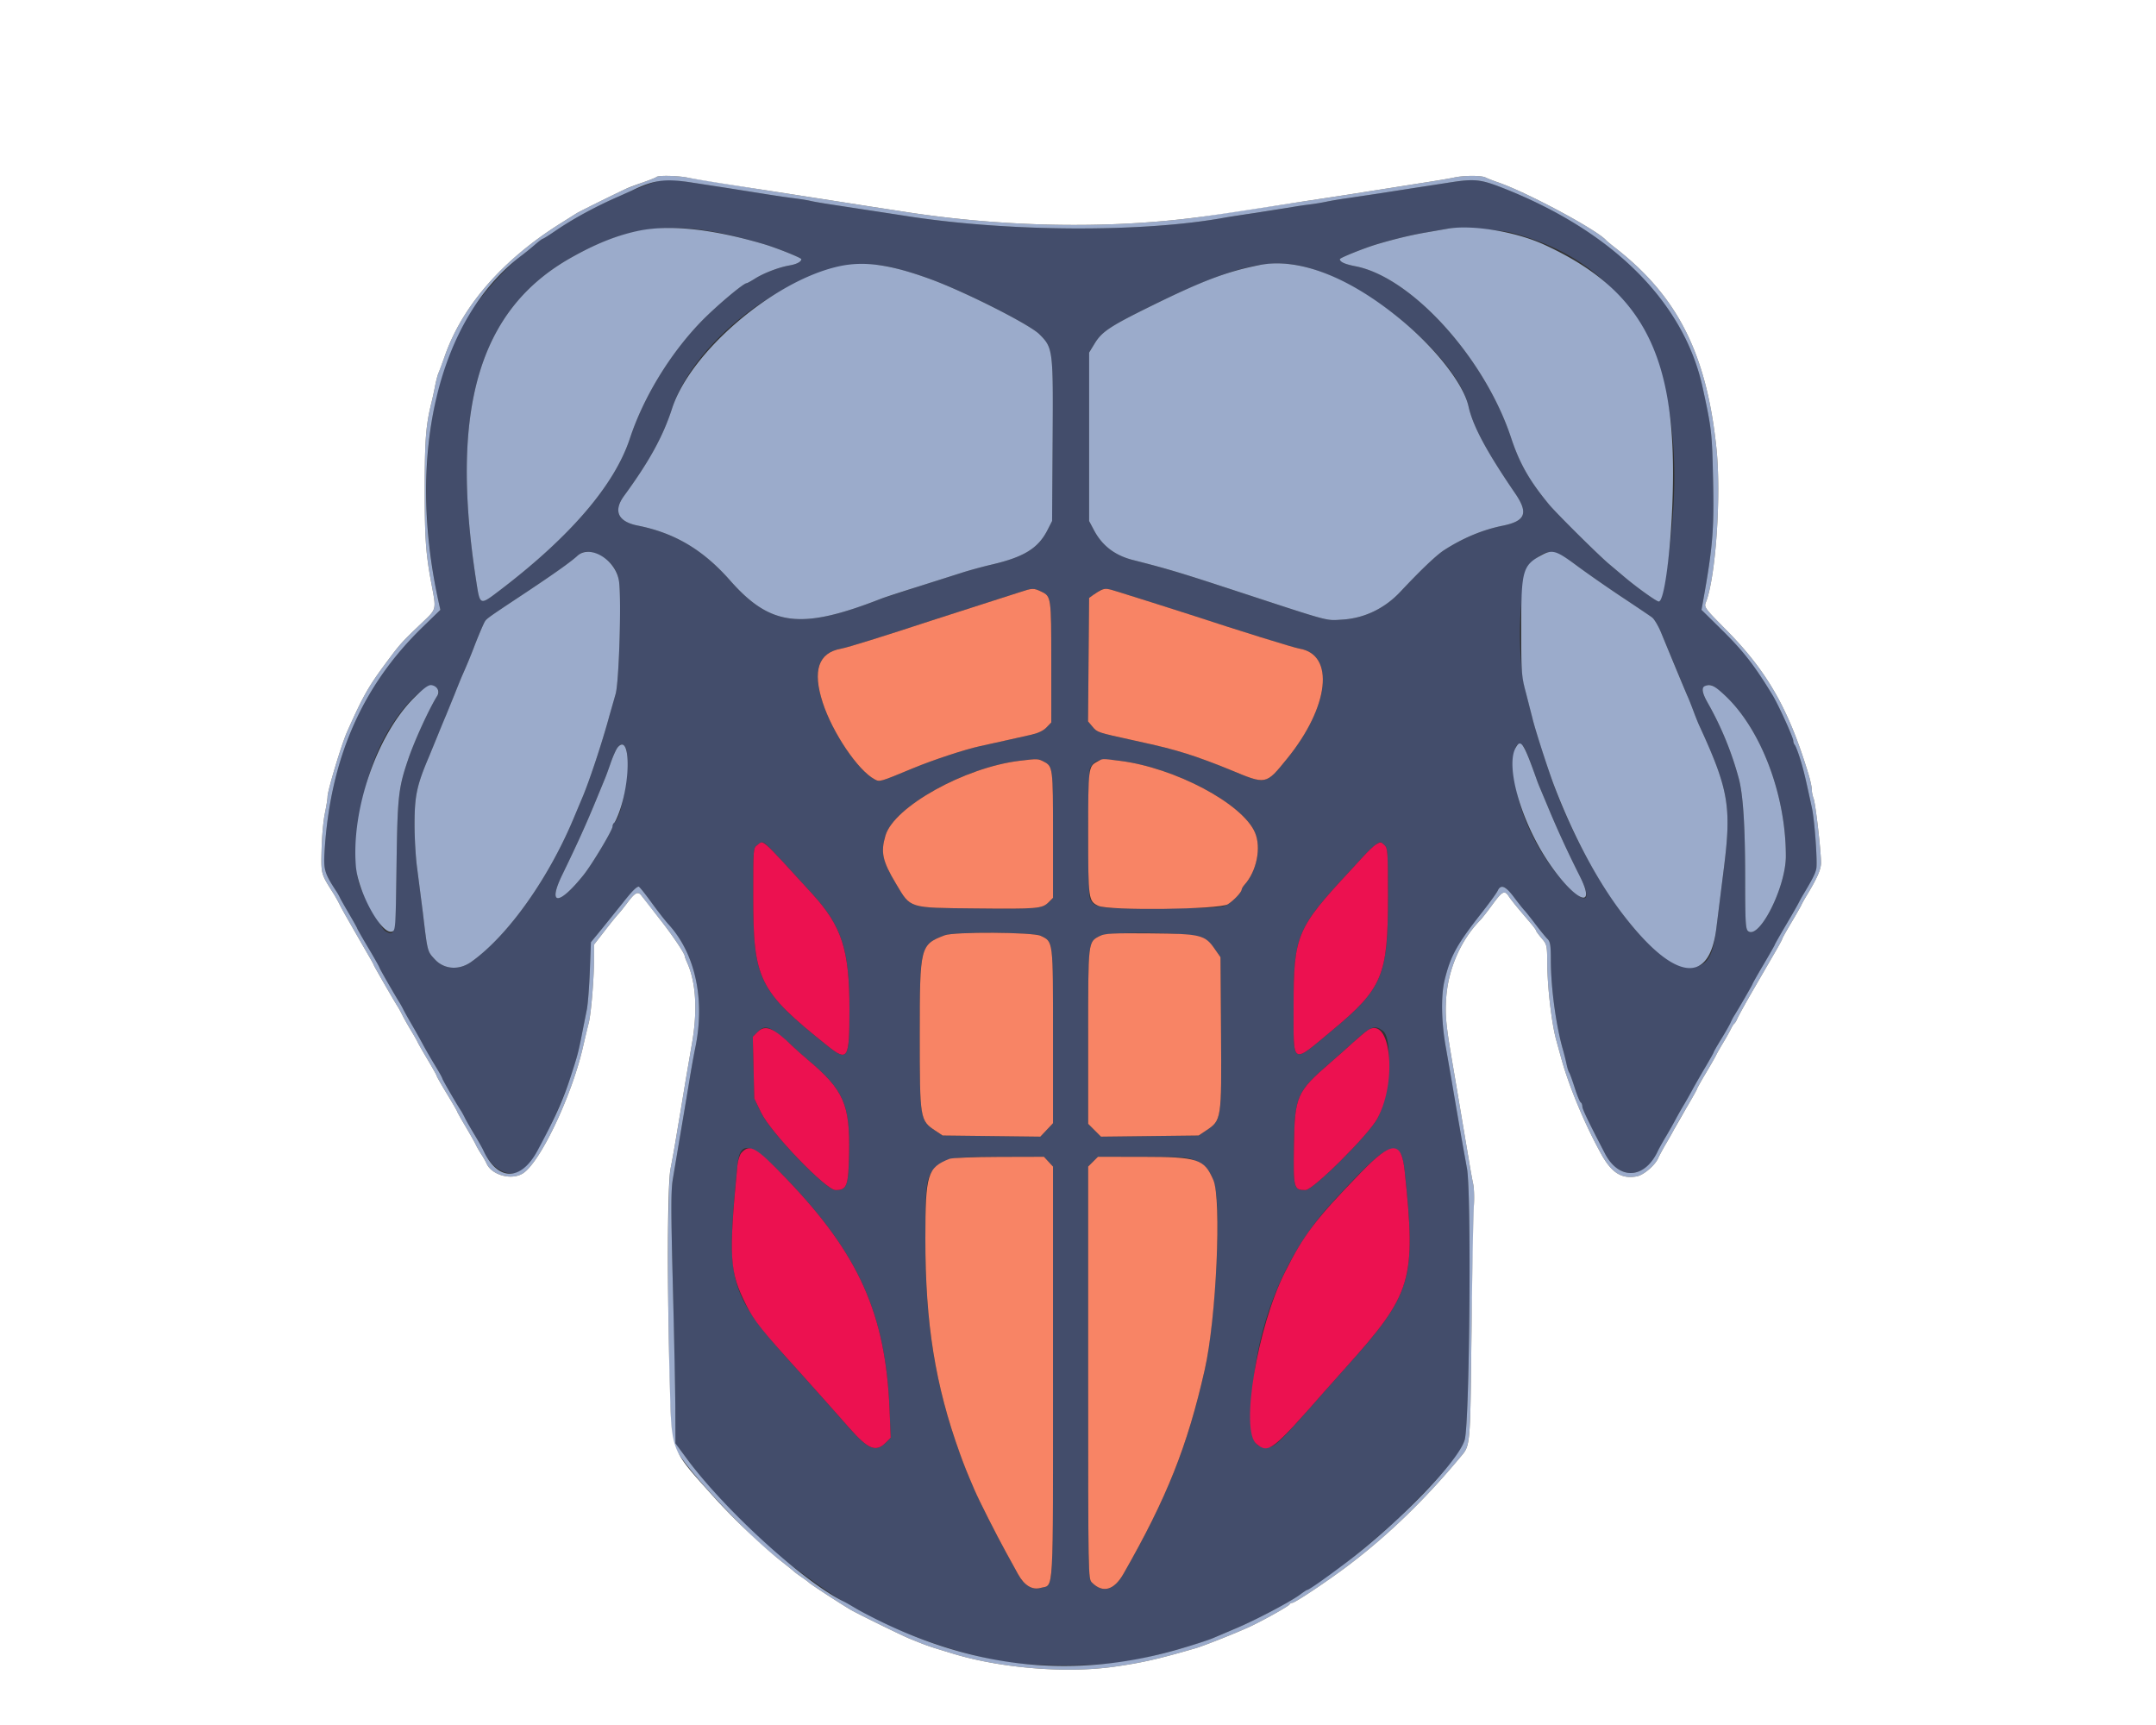 <svg xmlns="http://www.w3.org/2000/svg" width="400" height="320" fill-rule="evenodd" xmlns:v="https://vecta.io/nano"><rect width="100%" height="100%" fill="#333333" stroke="none"/><path d="M120.343 34.163l-3.09 1.176-2.403 1.078c-4.272 1.855-8.528 4.163-11.758 6.375-1.205.825-2.279 1.5-2.385 1.5s-.772.502-1.478 1.116a53.6 53.6 0 0 1-2.429 1.974c-3.027 2.27-7.941 7.845-10.194 11.564-7.577 12.513-9.594 32.967-5.208 52.814l.303 1.373-3.356 3.262c-11.189 10.876-17.089 24.404-18.126 41.561-.206 3.422-.016 4.05 2.279 7.538.186.283.444.746.572 1.03s.9 1.648 1.715 3.032 1.481 2.581 1.481 2.657.927 1.701 2.06 3.609 2.06 3.549 2.06 3.647c0 .149 2.73 4.908 3.801 6.625.177.284.473.824.659 1.202s.878 1.614 1.538 2.747 1.597 2.803 2.081 3.711a93.85 93.85 0 0 0 2.237 3.868c.747 1.22 1.358 2.312 1.358 2.426 0 .184 2.556 4.608 3.444 5.961.186.283.526.901.755 1.373s1.014 1.848 1.743 3.057 1.474 2.522 1.655 2.918c1.959 4.28 5.712 5.608 8.276 2.93 1.61-1.683 6.182-11.166 7.852-16.287 1.414-4.335 1.502-4.676 2.367-9.099l.72-3.605c.193-.944.443-4.145.556-7.113l.205-5.397 2.093-2.554 3.809-4.732c1.681-2.136 2.532-3.004 2.966-3.026.119-.006 1.173 1.305 2.341 2.913s2.584 3.423 3.145 4.034c5.036 5.482 6.878 14.011 4.983 23.085-.276 1.322-.761 4.026-1.077 6.009l-1.031 6.18-1.02 6.009-1.007 6.008c-.362 2.103-.362 5.727-.002 19.743l.465 23.232.024 6.065 2.115 2.862c4.201 5.687 10.542 12.34 16.962 17.798 3.033 2.578 10.417 7.851 12.177 8.694.278.133 1.278.704 2.222 1.269 6.833 4.088 16.708 7.734 26.095 9.634 6.172 1.25 19.133 1.239 25.475-.021 4.536-.901 12.644-3.173 14.696-4.118.378-.174 2.232-.961 4.121-1.748 3.701-1.544 10.307-5.022 12.08-6.361.601-.454 1.172-.825 1.27-.825 1.264 0 13.128-9.492 18.238-14.593 7.521-7.506 10.415-11.013 10.988-13.315.908-3.646 1.245-45.933.401-50.276l-1.066-5.937-.921-5.321-.847-4.979-1.045-6.009c-.874-4.712-.98-9.755-.268-12.674 1.108-4.539 2.245-6.597 6.961-12.602 1.392-1.772 2.691-3.569 2.888-3.994.577-1.246 1.44-.904 3.023 1.202.816 1.086 1.682 2.176 1.924 2.423s1.166 1.405 2.052 2.575 1.893 2.403 2.237 2.74c.519.511.626 1.179.628 3.949.004 5.076.946 12.056 2.234 16.553.243.85.553 2.086.687 2.747s.353 1.356.483 1.545.594 1.466 1.031 2.837.929 2.578 1.096 2.681.307.449.311.768c.006.498 1.174 2.927 4.209 8.754 2.585 4.964 7.343 4.746 9.778-.448.222-.472.864-1.631 1.428-2.575a95.09 95.09 0 0 0 1.851-3.262c.454-.849 1.152-2.086 1.553-2.746s1.101-1.897 1.558-2.747 1.542-2.747 2.412-4.216 1.581-2.741 1.581-2.827.631-1.186 1.402-2.446 1.543-2.614 1.716-3.01.46-.952.639-1.235c.89-1.41 3.453-5.844 3.453-5.975 0-.082.927-1.72 2.06-3.639s2.06-3.552 2.06-3.629.89-1.648 1.978-3.491l2.417-4.21c.242-.472.626-1.171.855-1.552 1.758-2.935 2.249-3.903 2.448-4.826.25-1.16-.297-8.915-.792-11.224-1.219-5.693-1.581-7.203-2.198-9.179-.383-1.228-.826-2.379-.985-2.558s-.289-.536-.289-.792c0-.616-2.756-6.681-3.861-8.496-3.384-5.56-5.413-8.16-9.504-12.189l-3.662-3.605.247-1.373c1.841-10.246 2.106-13.436 1.899-22.833-.193-8.739-.26-9.328-1.925-16.995-3.439-15.839-16.59-28.992-37.036-37.044-4.107-1.617-5.299-1.749-9.677-1.07l-6.696 1.032-6.523 1.019-5.837.874c-1.322.179-3.099.475-3.949.656a43.63 43.63 0 0 1-3.262.536c-.944.113-2.489.347-3.433.52s-3.88.636-6.524 1.029l-5.665.874c-15.304 2.822-40.691 2.671-59.571-.354l-13.219-2.024c-1.794-.269-3.648-.588-4.12-.708s-1.94-.354-3.262-.521-3.948-.556-5.836-.866l-6.524-1.035-6.524-1.003c-4.527-.698-5.072-.676-7.897.316m12.383 8.891c2.476.459 5.729 1.268 9.012 2.239 2.344.694 6.932 2.533 6.932 2.779 0 .485-.862.938-2.232 1.174-1.923.331-4.727 1.402-6.343 2.422-.753.475-1.458.864-1.568.864-.615 0-5.917 4.488-8.57 7.254-5.743 5.989-10.602 13.986-13.097 21.559-2.841 8.623-11.051 18.207-24.119 28.154-3.75 2.855-3.676 2.883-4.382-1.658-4.953-31.897.456-50.384 17.564-60.025 9.314-5.249 16.906-6.598 26.803-4.762m147.942.189c22.966 6.042 32.976 25.77 29.192 57.53-.88 7.387-1.549 10.815-2.11 10.815-.443 0-4.395-2.848-6.634-4.781l-2.575-2.169c-1.875-1.559-9.804-9.422-11.168-11.076-3.638-4.411-5.457-7.61-7.027-12.36-4.905-14.842-18.463-29.789-28.851-31.807-1.999-.388-2.911-.803-2.911-1.323 0-.246 4.587-2.085 6.931-2.779 3.315-.981 6.265-1.689 9.034-2.168l3.949-.688c2.115-.38 9.53.111 12.17.806M163.605 49.25c2.029.288 5.583 1.283 8.927 2.498 6.357 2.309 18.474 8.428 20.298 10.25 2.544 2.541 2.576 2.802 2.463 19.763l-.1 14.891-.857 1.679c-1.722 3.372-4.332 4.99-10.302 6.389-1.794.42-4.343 1.117-5.665 1.55l-8.069 2.561-6.867 2.245c-14.85 5.798-20.485 5.108-28.006-3.429-4.993-5.665-10.26-8.79-17.108-10.148-3.67-.727-4.584-2.716-2.536-5.516 4.675-6.389 7.226-11.03 8.897-16.187 4.62-14.25 25.458-28.462 38.925-26.546m77.768.088c11.768 2.465 29.068 16.96 31.076 26.038.807 3.648 3.334 8.362 8.644 16.13 2.514 3.679 1.951 5.153-2.299 6.017-3.735.759-7.374 2.276-10.874 4.534-1.429.922-4.277 3.632-8.142 7.748-2.879 3.066-6.654 4.88-10.676 5.131-3.212.2-1.849.566-19.574-5.246-10.691-3.506-12.715-4.114-19.371-5.814-3.319-.848-5.664-2.646-7.185-5.507l-.912-1.717V81.03 65.408l1.049-1.717c1.332-2.178 2.884-3.201 10.625-7.005 14.165-6.959 20.921-8.756 27.639-7.348m-130.168 53.646c2.13 1.086 3.383 2.783 3.653 4.945.452 3.617-.019 18.751-.648 20.826-.315 1.039-.822 2.816-1.128 3.949-1.335 4.953-3.844 12.519-5.122 15.451l-1.369 3.259c-4.719 11.446-12.344 22.192-19.18 27.033-2.235 1.584-4.984 1.399-6.709-.451-1.429-1.532-1.369-1.3-2.253-8.726l-1.046-8.132c-.271-1.924-.493-5.595-.493-8.159 0-5.366.417-7.314 2.727-12.721.162-.378.859-2.078 1.549-3.777l1.563-3.777c.169-.378.861-2.077 1.538-3.777l1.543-3.777a108.54 108.54 0 0 0 2.067-4.978c.636-1.692 1.69-4.2 2.013-4.79.325-.595.551-.757 6.914-4.975 5.823-3.859 9.071-6.16 10.283-7.284 1.058-.981 2.361-1.025 4.098-.139m181.3 1.922c1.917 1.423 5.682 4.047 8.366 5.831l5.626 3.792c.41.302 1.17 1.579 1.689 2.838l4.955 11.903c.174.378.634 1.537 1.022 2.575s.848 2.198 1.022 2.576c5.523 11.972 6.085 15.184 4.651 26.558l-1.409 11.257c-.631 5.088-1.561 6.711-4.122 7.191-7.011 1.316-20.624-17.215-27.135-36.938-1.374-4.162-2.618-8.189-2.864-9.27-.151-.661-.679-2.725-1.174-4.587-1.999-7.516-1.27-22.219 1.212-24.47 2.765-2.507 3.923-2.402 8.161.744m-99.326 4.838c1.847.877 1.86.971 1.862 13.053l.002 11.221-.885.922c-.58.606-1.558 1.074-2.843 1.361l-4.877 1.092-4.635 1.027c-2.799.609-8.686 2.549-12.363 4.074-6.317 2.62-6.21 2.589-7.192 2.064-3.072-1.644-7.795-8.631-9.609-14.216-1.935-5.953-.808-9.258 3.413-10.008 1.208-.215 7.958-2.317 16.995-5.292l8.584-2.758 7.554-2.424c2.381-.79 2.562-.795 3.994-.116m14.404.087l6.151 1.932 7.039 2.245c9.145 3.003 19.221 6.137 20.308 6.317 6.617 1.098 5.532 10.793-2.283 20.403-3.997 4.916-3.823 4.883-10.643 2.044-2.455-1.022-6.009-2.337-7.897-2.922-3.046-.943-4.722-1.366-9.958-2.513-6.736-1.476-6.716-1.469-7.582-2.498l-.856-1.017.099-11.454.099-11.454.847-.607c1.795-1.288 2.046-1.313 4.676-.476M81.164 127.81c.278.444.262.782-.062 1.301-1.496 2.396-4.186 8.266-5.343 11.662-1.852 5.435-2.012 6.884-2.191 19.798-.182 13.091-.204 13.216-2.099 12.156-.604-.338-3.593-5.622-4.575-8.086-2.136-5.365-.158-18.73 3.997-27.003 3.384-6.736 8.902-12.015 10.273-9.828m238.872 1.203c6.695 6.274 11.309 18.465 11.29 29.826-.01 5.795-4.965 15.582-7.024 13.873-.448-.371-.525-1.809-.525-9.75-.001-9.661-.367-15.447-1.173-18.514a60.18 60.18 0 0 0-5.777-14.077c-1.369-2.378-1.239-3.226.507-3.305.327-.015 1.543.861 2.702 1.947m-203.997 9.677c1.114 2.08-.526 12.987-2.097 13.959-.162.1-.294.402-.294.672 0 .673-3.809 7.034-5.397 9.014-4.618 5.756-6.731 5.689-3.903-.123 2.716-5.581 4.497-9.52 6.356-14.057l1.556-3.777c.16-.378.64-1.691 1.066-2.919 1.116-3.212 1.996-4.11 2.713-2.769m166.458-.376c.369.234.953 1.649 2.643 6.407.134.378.377.996.539 1.373l1.729 4.121c1.669 3.995 3.534 8.031 5.691 12.317 2.279 4.528 1.292 5.473-2.107 2.017-5.559-5.65-9.694-14.315-10.031-21.02-.236-4.703.17-6.082 1.536-5.215m-88.842 2.977c1.681.869 1.71 1.097 1.71 13.552v11.712l-.82.82c-1.192 1.192-2.074 1.266-13.607 1.146-12.505-.13-11.939.046-14.706-4.584-2.527-4.228-2.875-5.831-1.948-8.954 1.582-5.327 14.727-12.641 24.901-13.854 3.34-.398 3.389-.397 4.47.162m14.079-.157c10.225 1.269 22.793 7.935 25.103 13.315 1.2 2.793.312 7.185-1.961 9.698-.269.298-.495.685-.502.859-.019.496-1.43 2.003-2.563 2.738-.956.62-1.813.675-11.928.772-11.916.113-12.972-.033-13.68-1.896-.442-1.164-.408-23.314.037-24.147.824-1.539 1.858-1.791 5.494-1.339m-65.209 15.88c.711.683 2.241 2.332 8.147 8.776 5.517 6.022 6.925 10.382 6.925 21.451 0 9.335-.286 9.796-4.15 6.706-12.731-10.183-13.705-12.159-13.705-27.794 0-8.767.009-8.866.764-9.395.983-.689 1.043-.682 2.019.256m114.358-.223c.577.523.628 1.282.628 9.461 0 14.745-.975 17.088-10.361 24.897-7.649 6.364-7.15 6.677-7.15-4.48 0-13.181.53-14.44 10.644-25.3l2.219-2.42c1.471-1.613 2.737-2.671 3.247-2.714.08-.006.427.244.773.556m-63.812 16.811c2.349 1.12 2.294.673 2.294 18.615v16.146l-1.176 1.247-1.177 1.247-9.064-.106-9.064-.107-1.348-.893c-2.859-1.894-2.892-2.1-2.892-17.785 0-16.431.07-16.714 4.618-18.463 1.758-.677 16.352-.596 17.809.099m29.927.304c.752.377 1.833 1.356 2.403 2.175l1.037 1.488.097 14.088c.11 16.071.096 16.165-2.774 18.065l-1.391.922-9.053.106-9.052.107-1.188-1.188-1.189-1.188v-16.205c0-17.913-.045-17.525 2.198-18.663 1.756-.891 17.026-.655 18.912.293m-78.652 17.883c.887.677 2.117 1.72 2.732 2.318s1.882 1.726 2.815 2.508c6.624 5.553 7.822 8.269 7.641 17.308-.123 6.098-.399 6.85-2.514 6.85-1.768 0-12.007-10.646-13.797-14.345l-1.283-2.651-.138-5.728-.138-5.727.882-.882c1.178-1.178 1.885-1.113 3.8.349m112.26-.519c1.87 1.471 1.186 12.023-1.051 16.207-1.613 3.016-11.939 13.296-13.355 13.296-2.18 0-2.261-.311-2.138-8.204.144-9.251.485-10.026 6.815-15.487l4.093-3.634c3.418-3.13 4.094-3.391 5.636-2.178m-110.74 27.357c13.487 14.04 18.441 25.109 19.172 42.839l.217 5.242-.895.895c-1.863 1.863-3.236 1.313-6.813-2.728l-4.242-4.798-4.292-4.802c-14.191-15.65-14.389-16.285-12.2-39.099.468-4.869 2.567-4.301 9.053 2.451m113.857-4.743c.393.435.699 1.592.884 3.347 2.137 20.302 1.412 22.716-10.956 36.495l-3.674 4.12c-8.694 9.907-9.456 10.652-10.9 10.652-2.904 0-3.376-1.949-2.647-10.922 1.053-12.939 6.328-25.359 14.598-34.362 8.952-9.747 10.973-11.233 12.695-9.33m-65.2 1.617l.842.908v38.195c0 42.536.188 39.263-2.294 39.962-1.571.443-3.041-.453-4.199-2.56l-2.262-4.109c-1.77-3.214-4.992-9.589-5.812-11.504-1.463-3.411-1.855-4.389-2.689-6.693-4.595-12.698-6.44-24.172-6.428-39.981.009-10.988.149-11.76 2.455-13.519 1.938-1.478 2.542-1.563 11.202-1.586l8.343-.022.842.909m27.108-.26c3.109 1.435 4.013 3.448 4.221 9.403.284 8.154-.901 23.078-2.337 29.433-3.213 14.213-7.047 23.84-15.091 37.895-1.744 3.046-3.822 3.617-5.835 1.604-.697-.697-.701-.909-.701-38.937v-38.236l.906-.906.905-.905 8.279.008c7.315.006 8.44.081 9.653.641" fill="#434d6b"/><path d="M121.792 32.829c-.116.116-1.262.576-2.546 1.022l-3.023 1.134c-2.724 1.276-8.706 4.24-9.262 4.589l-3.091 1.945c-10.635 6.698-18.042 15.182-21.306 24.404l-1.211 3.262c-.165.377-.448 1.459-.63 2.403a72.29 72.29 0 0 1-.672 3.09c-1.043 4.193-1.253 6.895-1.253 16.137 0 9.199.201 11.962 1.284 17.683.877 4.638.923 4.445-1.643 6.895-3.93 3.751-4.177 4.023-6.602 7.277-3.492 4.684-4.474 6.413-7.458 13.124-1.017 2.288-3.606 10.881-3.607 11.971 0 .403-.229 1.829-.508 3.168s-.55 4.353-.6 6.695c-.099 4.567-.137 4.425 2.151 8.037.359.567.882 1.494 1.162 2.06s.958 1.803 1.507 2.747l1.954 3.416 1.937 3.362c.54.916.981 1.722.981 1.793 0 .128 3.821 6.755 4.461 7.738.185.283.563.979.84 1.545s.973 1.803 1.546 2.747 1.143 1.948 1.268 2.232.977 1.772 1.893 3.309 1.666 2.884 1.666 2.992.85 1.6 1.888 3.312 1.889 3.182 1.889 3.264.712 1.352 1.583 2.821 1.722 2.98 1.893 3.358.615 1.15.987 1.716.823 1.36 1.001 1.762c.952 2.147 4.603 3.155 6.709 1.853 3.193-1.973 9.048-14.234 11.154-23.357l1.094-4.57c.432-1.664.974-8.157.981-11.766l.006-2.774 1.974-2.545c1.086-1.4 2.206-2.783 2.489-3.074s1.056-1.252 1.717-2.135c1.484-1.983 2.001-2.215 2.702-1.213.3.43 1.717 2.248 3.149 4.042 2.343 2.938 4.793 6.555 4.793 7.078 0 .11.217.687.483 1.283 1.663 3.724 1.93 9.191.756 15.502l-1.059 6.18-.994 6.009-.896 5.322a171.21 171.21 0 0 1-.921 5.107c-.79 3.988-.441 47.549.407 50.858.48 1.871 5.017 7.441 11.327 13.906 3.716 3.807 5.783 5.702 8.798 8.064 1.201.941 2.262 1.798 2.356 1.904s.713.565 1.374 1.019 1.278.91 1.373 1.014c.283.31 5.547 3.749 7.725 5.046 1.171.698 9.539 4.802 10.987 5.389 3.46 1.402 3.217 1.318 8.069 2.792 8.879 2.697 21.001 3.679 29.871 2.419 5.19-.737 8.168-1.413 15.108-3.431 1.703-.495 8.354-3.154 10.489-4.193 2.739-1.333 6.853-3.661 6.964-3.941.063-.158.29-.288.504-.288.477 0 6.298-3.87 10.025-6.667 7.436-5.577 14.366-12.241 21.012-20.203 2.054-2.461 1.952-1.37 2.211-23.602l.43-23.118c.106-1.478.051-3.332-.123-4.12s-.553-2.899-.844-4.693l-2.755-16.309c-1.434-8.3-1.616-10.004-1.416-13.31.33-5.474 2.704-10.934 6.378-14.67.283-.288 1.279-1.565 2.212-2.838 1.853-2.527 2.249-2.723 3.047-1.505.292.445 1.172 1.565 1.955 2.489l2.256 2.659c.457.538.837 1.079.844 1.201s.472.757 1.031 1.411c.974 1.141 1.017 1.329 1.04 4.635.032 4.523.814 11.213 1.667 14.262l.899 3.262c1.455 5.327 4.467 12.532 7.523 17.996 1.898 3.393 3.746 4.525 6.532 4.002 1.268-.237 3.394-2.06 3.972-3.403.175-.408.86-1.668 1.523-2.801s1.314-2.292 1.447-2.575 1.137-2.034 2.232-3.891 1.992-3.457 1.992-3.557.749-1.439 1.666-2.976 1.767-3.027 1.892-3.31.694-1.287 1.265-2.232 1.222-2.103 1.447-2.575.522-.94.658-1.039.371-.486.522-.859 1.25-2.376 2.442-4.454l4.332-7.48c.863-1.47 1.57-2.762 1.57-2.87s.749-1.456 1.666-2.993 1.767-3.026 1.891-3.309.554-1.056.955-1.717c1.947-3.206 2.698-4.906 2.697-6.102-.001-2.201-1.01-10.969-1.371-11.92-.19-.499-.345-1.265-.345-1.703s-.249-1.626-.554-2.639c-3.669-12.195-7.681-19.254-15.324-26.964-4.021-4.057-4.131-4.207-3.759-5.151 1.829-4.639 2.862-19.816 1.946-28.587-1.823-17.467-7.202-28.126-18.717-37.097-.842-.656-1.609-1.284-1.703-1.396-1.615-1.911-14.703-8.941-20.086-10.788-.944-.324-1.985-.73-2.313-.902-.773-.406-4.023-.402-5.861.007-.792.176-3.603.648-6.247 1.049l-7.725 1.219-6.524 1.026-6.867 1.043-20.257 3.038c-16.692 2.186-35.932 1.826-54.249-1.014l-6.695-1.032-12.876-2.008-6.867-1.064-13.846-2.237c-1.836-.377-5.492-.458-5.821-.129m6.448 1.018l6.524 1.003 6.524 1.035c1.888.31 4.515.699 5.836.866s2.79.401 3.262.521 2.326.439 4.12.708l13.219 2.024c18.88 3.025 44.267 3.176 59.571.354.472-.087 3.022-.48 5.665-.874l6.524-1.029c.944-.173 2.489-.407 3.433-.52a43.63 43.63 0 0 0 3.262-.536c.85-.181 2.627-.477 3.949-.656l5.837-.874 6.523-1.019 6.696-1.032c4.378-.679 5.57-.547 9.677 1.07 20.446 8.052 33.597 21.205 37.036 37.044 1.665 7.667 1.732 8.256 1.925 16.995.207 9.397-.058 12.587-1.899 22.833l-.247 1.373 3.662 3.605c4.091 4.029 6.12 6.629 9.504 12.189 1.105 1.815 3.861 7.88 3.861 8.496 0 .256.13.612.289.792s.602 1.33.985 2.558c.617 1.976.979 3.486 2.198 9.179.495 2.309 1.042 10.064.792 11.224-.199.923-.69 1.891-2.448 4.826-.229.381-.613 1.08-.855 1.552s-1.33 2.366-2.417 4.21-1.978 3.414-1.978 3.491-.927 1.71-2.06 3.629-2.06 3.557-2.06 3.639c0 .131-2.563 4.565-3.453 5.975-.179.283-.467.839-.639 1.235s-.945 1.75-1.716 3.01-1.402 2.361-1.402 2.446-.712 1.358-1.581 2.827-1.955 3.366-2.412 4.216-1.158 2.086-1.558 2.747-1.099 1.897-1.553 2.746a95.09 95.09 0 0 1-1.851 3.262c-.564.944-1.206 2.103-1.428 2.575-2.435 5.194-7.193 5.412-9.778.448-3.035-5.827-4.203-8.256-4.209-8.754-.004-.319-.144-.665-.311-.768s-.66-1.309-1.096-2.681-.9-2.648-1.031-2.837-.348-.884-.483-1.545-.444-1.897-.687-2.747c-1.288-4.497-2.23-11.477-2.234-16.553-.002-2.77-.109-3.438-.628-3.949-.344-.337-1.351-1.571-2.237-2.74s-1.81-2.329-2.052-2.575-1.108-1.337-1.924-2.423c-1.583-2.106-2.446-2.448-3.023-1.202-.197.425-1.496 2.222-2.888 3.994-4.716 6.005-5.853 8.063-6.961 12.602-.712 2.919-.606 7.962.268 12.674l1.045 6.009.847 4.979.921 5.321 1.066 5.937c.844 4.343.507 46.63-.401 50.276-.938 3.768-12.036 15.294-21.987 22.835-3.863 2.927-6.925 5.073-7.239 5.073-.098 0-.669.371-1.27.825-1.773 1.339-8.379 4.817-12.08 6.361l-4.121 1.748c-.769.354-3.844 1.347-6.695 2.161-18.604 5.311-36.557 3.634-54.706-5.111-1.731-.835-3.921-1.98-4.865-2.545s-1.944-1.136-2.222-1.269c-7.338-3.517-22.04-16.882-29.139-26.492l-2.115-2.862-.024-6.065c-.012-3.336-.222-13.79-.465-23.232-.36-14.016-.36-17.64.002-19.743l1.007-6.008 1.02-6.009 1.031-6.18c.316-1.983.801-4.687 1.077-6.009 1.895-9.074.053-17.603-4.983-23.085-.561-.611-1.977-2.426-3.145-4.034s-2.222-2.919-2.341-2.913c-.434.022-1.285.89-2.966 3.026l-3.809 4.732-2.093 2.554-.205 5.397c-.113 2.968-.363 6.169-.556 7.113l-.72 3.605c-.865 4.423-.953 4.764-2.367 9.099-1.358 4.165-2.893 7.567-6.09 13.499-3.071 5.697-7.393 5.636-10.038-.142-.181-.396-.926-1.709-1.655-2.918s-1.513-2.585-1.743-3.057-.569-1.09-.755-1.373c-.888-1.353-3.444-5.777-3.444-5.961 0-.114-.611-1.206-1.358-2.426a93.85 93.85 0 0 1-2.237-3.868c-.484-.908-1.421-2.578-2.081-3.711s-1.352-2.369-1.538-2.747-.482-.918-.659-1.202c-1.071-1.717-3.801-6.476-3.801-6.625 0-.098-.927-1.739-2.06-3.647s-2.06-3.532-2.06-3.609-.667-1.272-1.481-2.657-1.587-2.749-1.715-3.032-.386-.747-.572-1.03c-2.295-3.488-2.485-4.116-2.279-7.538 1.037-17.157 6.937-30.685 18.126-41.561l3.356-3.262-.303-1.373c-6.091-27.562-.057-52.786 15.402-64.378a53.6 53.6 0 0 0 2.429-1.974c.706-.614 1.371-1.116 1.478-1.116s1.18-.675 2.385-1.5c3.23-2.212 7.486-4.52 11.758-6.375l2.403-1.078c4.059-1.962 6.121-2.242 10.987-1.492m-10.128 9.041c-3.976.891-7.692 2.394-12.189 4.928-17.108 9.641-22.517 28.128-17.564 60.025.706 4.541.632 4.513 4.382 1.658 13.068-9.947 21.278-19.531 24.119-28.154 2.495-7.573 7.354-15.57 13.097-21.559 2.653-2.766 7.955-7.254 8.57-7.254.11 0 .815-.389 1.568-.864 1.616-1.02 4.42-2.091 6.343-2.422 1.37-.236 2.232-.689 2.232-1.174 0-.246-4.588-2.085-6.932-2.779-9.751-2.885-17.819-3.707-23.626-2.405m150.386-.451l-3.949.688c-2.769.479-5.719 1.187-9.034 2.168-2.344.694-6.931 2.533-6.931 2.779 0 .52.912.935 2.911 1.323 10.388 2.018 23.946 16.965 28.851 31.807 1.57 4.75 3.389 7.949 7.027 12.36 1.364 1.654 9.293 9.517 11.168 11.076l2.575 2.169c2.239 1.933 6.191 4.781 6.634 4.781 1.215 0 2.641-12.88 2.643-23.863.005-22.901-6.43-34.307-23.888-42.335-5.297-2.436-13.445-3.772-18.007-2.953m-112.962 6.99c-12.099 2.716-27.437 15.824-30.856 26.369-1.671 5.157-4.222 9.798-8.897 16.187-2.048 2.8-1.134 4.789 2.536 5.516 6.848 1.358 12.115 4.483 17.108 10.148 7.521 8.537 13.156 9.227 28.006 3.429.661-.258 3.752-1.268 6.867-2.245l8.069-2.561c1.322-.433 3.871-1.13 5.665-1.55 5.97-1.399 8.58-3.017 10.302-6.389l.857-1.679.1-14.891c.113-16.961.081-17.222-2.463-19.763-1.824-1.822-13.941-7.941-20.298-10.25-7.496-2.724-12.287-3.378-16.996-2.321m78.112-.252c-6.011 1.192-10.498 2.885-19.914 7.511-7.741 3.804-9.293 4.827-10.625 7.005l-1.049 1.717V81.03v15.622l.912 1.717c1.521 2.861 3.866 4.659 7.185 5.507 6.656 1.7 8.68 2.308 19.371 5.814 17.725 5.812 16.362 5.446 19.574 5.246 4.022-.251 7.797-2.065 10.676-5.131 3.865-4.116 6.713-6.826 8.142-7.748 3.5-2.258 7.139-3.775 10.874-4.534 4.25-.864 4.813-2.338 2.299-6.017-5.31-7.768-7.837-12.482-8.644-16.13-.903-4.084-5.972-10.614-12.363-15.926-9.705-8.066-19.122-11.726-26.438-10.275m-126.541 53.948c-1.212 1.124-4.46 3.425-10.283 7.284-6.363 4.218-6.589 4.38-6.914 4.975-.323.59-1.377 3.098-2.013 4.79a108.54 108.54 0 0 1-2.067 4.978c-.172.378-.866 2.077-1.543 3.777l-1.538 3.777c-.169.378-.872 2.077-1.563 3.777l-1.549 3.777c-2.31 5.407-2.727 7.355-2.727 12.721 0 2.564.222 6.235.493 8.159l1.046 8.132c.884 7.426.824 7.194 2.253 8.726 1.725 1.85 4.474 2.035 6.709.451 6.836-4.841 14.461-15.587 19.18-27.033l1.369-3.259c1.278-2.932 3.787-10.498 5.122-15.451l1.128-3.949c.629-2.075 1.1-17.209.648-20.826-.501-4.012-5.359-7.024-7.751-4.806m179.073-.235c-3.691 1.946-3.948 2.824-3.948 13.456 0 8.517.039 9.049.9 12.288l1.174 4.587c.426 1.869 2.927 9.644 4.031 12.532 3.57 9.335 8.034 17.701 12.699 23.795 9.458 12.356 16.066 13.377 17.391 2.69l1.409-11.257c1.434-11.374.872-14.586-4.651-26.558-.174-.378-.634-1.537-1.022-2.576s-.848-2.197-1.022-2.575c-.285-.619-2.447-5.812-4.955-11.903-.519-1.259-1.279-2.536-1.689-2.838s-2.942-2.008-5.626-3.792-6.449-4.408-8.366-5.831c-3.704-2.749-4.472-2.994-6.325-2.018M76.774 129.502c-6.854 6.86-11.62 20.692-10.747 31.19.399 4.804 4.707 12.649 6.665 12.137.694-.182.711-.42.876-12.258.179-12.914.339-14.363 2.191-19.798 1.157-3.396 3.847-9.266 5.343-11.662.547-.875.031-1.849-1.064-2.012-.552-.082-1.417.555-3.264 2.403m239.535-2.236c-.681.275-.505 1.328.518 3.105a60.18 60.18 0 0 1 5.777 14.077c.806 3.067 1.172 8.853 1.173 18.514 0 7.941.077 9.379.525 9.75 2.059 1.709 7.014-8.078 7.024-13.873.019-11.361-4.595-23.552-11.29-29.826-1.971-1.847-2.668-2.174-3.727-1.747m-201.694 11.361c-.283.33-.863 1.605-1.289 2.832s-.906 2.541-1.066 2.919l-1.556 3.777c-1.859 4.537-3.64 8.476-6.356 14.057-2.828 5.812-.715 5.879 3.903.123 1.588-1.98 5.397-8.341 5.397-9.014 0-.27.132-.572.294-.672s.611-1.075.999-2.166c2.174-6.111 1.942-14.512-.326-11.856m166.55.154c-1.857 3.47 1.046 13.577 6.045 21.045 4.875 7.284 9.191 9.267 5.889 2.706-2.157-4.286-4.022-8.322-5.691-12.317l-1.729-4.121c-.162-.377-.405-.995-.539-1.373-2.498-7.034-2.994-7.774-3.975-5.94" fill="#9babcb"/><path d="M189.185 109.86l-7.554 2.424-8.584 2.758c-9.037 2.975-15.787 5.077-16.995 5.292-4.221.75-5.348 4.055-3.413 10.008 1.814 5.585 6.537 12.572 9.609 14.216.982.525.875.556 7.192-2.064 3.677-1.525 9.564-3.465 12.363-4.074l4.635-1.027 4.877-1.092c1.285-.287 2.263-.755 2.843-1.361l.885-.922-.002-11.221c-.002-12.082-.015-12.176-1.862-13.053-1.432-.679-1.613-.674-3.994.116m15.095-.394c-.289.129-.907.507-1.373.841l-.847.607-.099 11.454-.099 11.454.856 1.017c.866 1.029.846 1.022 7.582 2.498 5.236 1.147 6.912 1.57 9.958 2.513 1.888.585 5.442 1.9 7.897 2.922 6.82 2.839 6.646 2.872 10.643-2.044 7.815-9.61 8.9-19.305 2.283-20.403-1.087-.18-11.163-3.314-20.308-6.317l-7.039-2.245-6.151-1.932c-2.175-.692-2.486-.727-3.303-.365m-15.095 31.663c-10.174 1.213-23.319 8.527-24.901 13.854-.927 3.123-.579 4.726 1.948 8.954 2.767 4.63 2.201 4.454 14.706 4.584 11.533.12 12.415.046 13.607-1.146l.82-.82v-11.712c0-12.455-.029-12.683-1.71-13.552-1.081-.559-1.13-.56-4.47-.162m14.343.179c-1.6.868-1.64 1.189-1.64 13.154 0 12.346.051 12.711 1.864 13.572 1.968.934 22.555.686 24.059-.29 1.133-.735 2.544-2.242 2.563-2.738.007-.174.233-.561.502-.859 2.273-2.513 3.161-6.905 1.961-9.698-2.31-5.38-14.878-12.046-25.103-13.315-3.47-.431-3.06-.448-4.206.174m-28.266 32.195c-4.548 1.749-4.618 2.032-4.618 18.463 0 15.685.033 15.891 2.892 17.785l1.348.893 9.064.107 9.064.106 1.177-1.247 1.176-1.247v-16.146c0-17.942.055-17.495-2.294-18.615-1.457-.695-16.051-.776-17.809-.099m28.824.11c-2.243 1.138-2.198.75-2.198 18.663v16.205l1.189 1.188 1.188 1.188 9.052-.107 9.053-.106 1.391-.922c2.87-1.9 2.884-1.994 2.774-18.065l-.097-14.088-1.037-1.488c-1.865-2.679-2.571-2.851-12.01-2.935-6.916-.061-8.412.014-9.305.467m-27.938 41.361c-4.09 1.633-4.457 2.844-4.467 14.745-.012 15.809 1.833 27.283 6.428 39.981.834 2.304 1.226 3.282 2.689 6.693.82 1.915 4.042 8.29 5.812 11.504l2.262 4.109c1.158 2.107 2.628 3.003 4.199 2.56 2.482-.699 2.294 2.574 2.294-39.962v-38.195l-.842-.908-.842-.909-8.343.022c-4.622.012-8.721.173-9.19.36m26.646.523l-.906.906v38.236c0 38.028.004 38.24.701 38.937 2.013 2.013 4.091 1.442 5.835-1.604 8.044-14.055 11.878-23.682 15.091-37.895 2.151-9.517 3.15-31.582 1.593-35.188-1.681-3.892-2.868-4.28-13.13-4.289l-8.279-.008-.905.905" fill="#f88465"/><path d="M0 171.674v171.674h200 200V171.674 0H200 0v171.674M127.613 32.958c1.592.327 6.184 1.068 13.846 2.237l6.867 1.064 12.876 2.008 6.695 1.032c18.317 2.84 37.557 3.2 54.249 1.014 4.153-.544 6.395-.88 20.257-3.038l6.867-1.043 6.524-1.026 7.725-1.219c2.644-.401 5.455-.873 6.247-1.049 1.838-.409 5.088-.413 5.861-.007.328.172 1.369.578 2.313.902 5.383 1.847 18.471 8.877 20.086 10.788.094.112.861.74 1.703 1.396 11.515 8.971 16.894 19.63 18.717 37.097.916 8.771-.117 23.948-1.946 28.587-.372.944-.262 1.094 3.759 5.151 7.643 7.71 11.655 14.769 15.324 26.964.305 1.013.554 2.201.554 2.639s.155 1.204.345 1.703c.361.951 1.37 9.719 1.371 11.92.001 1.196-.75 2.896-2.697 6.102-.401.661-.831 1.434-.955 1.717s-.975 1.773-1.891 3.309-1.666 2.884-1.666 2.993-.707 1.4-1.57 2.87l-4.332 7.48c-1.192 2.078-2.29 4.082-2.442 4.454s-.385.759-.522.859-.432.567-.658 1.039-.877 1.631-1.447 2.575-1.14 1.949-1.265 2.232-.976 1.773-1.892 3.31-1.666 2.876-1.666 2.976-.896 1.701-1.992 3.557l-2.232 3.891c-.133.283-.784 1.442-1.447 2.575s-1.348 2.393-1.523 2.801c-.578 1.343-2.704 3.166-3.972 3.403-2.786.523-4.634-.609-6.532-4.002-3.056-5.464-6.068-12.669-7.523-17.996l-.899-3.262c-.853-3.049-1.635-9.739-1.667-14.262-.023-3.306-.066-3.494-1.04-4.635-.559-.654-1.023-1.288-1.031-1.411s-.387-.663-.844-1.201l-2.256-2.659c-.783-.924-1.663-2.044-1.955-2.489-.798-1.218-1.194-1.022-3.047 1.505-.933 1.273-1.929 2.55-2.212 2.838-3.674 3.736-6.048 9.196-6.378 14.67-.2 3.306-.018 5.01 1.416 13.31l2.755 16.309c.291 1.794.671 3.906.844 4.693s.229 2.642.123 4.12-.299 11.882-.43 23.118c-.259 22.232-.157 21.141-2.211 23.602-6.646 7.962-13.576 14.626-21.012 20.203-3.727 2.797-9.548 6.667-10.025 6.667-.214 0-.441.13-.504.288-.111.28-4.225 2.608-6.964 3.941-2.135 1.039-8.786 3.698-10.489 4.193-6.94 2.018-9.918 2.694-15.108 3.431-8.87 1.26-20.992.278-29.871-2.419-4.852-1.474-4.609-1.39-8.069-2.792-1.448-.587-9.816-4.691-10.987-5.389-2.178-1.297-7.442-4.736-7.725-5.046-.095-.104-.713-.56-1.373-1.014s-1.279-.912-1.374-1.019-1.155-.963-2.356-1.904c-3.527-2.763-8.936-7.935-12.796-12.232-7.728-8.607-7.516-8.07-7.853-19.866-.527-18.365-.471-37.764.117-40.73a171.21 171.21 0 0 0 .921-5.107l.896-5.322.994-6.009 1.059-6.18c1.174-6.311.907-11.778-.756-15.502-.266-.596-.483-1.173-.483-1.283 0-.523-2.45-4.14-4.793-7.078l-3.149-4.042c-.701-1.002-1.218-.77-2.702 1.213-.661.883-1.434 1.844-1.717 2.135s-1.403 1.674-2.489 3.074l-1.974 2.545-.006 2.774c-.007 3.609-.549 10.102-.981 11.766-.187.719-.679 2.776-1.094 4.57-2.106 9.123-7.961 21.384-11.154 23.357-2.106 1.302-5.757.294-6.709-1.853-.178-.402-.629-1.195-1.001-1.762s-.816-1.339-.987-1.716-1.023-1.889-1.893-3.358-1.583-2.738-1.583-2.821-.85-1.551-1.889-3.264-1.888-3.203-1.888-3.312-.75-1.455-1.666-2.992-1.768-3.026-1.893-3.309-.695-1.288-1.268-2.232-1.268-2.18-1.546-2.747-.655-1.262-.84-1.545c-.64-.983-4.461-7.61-4.461-7.738 0-.071-.441-.877-.981-1.793l-1.937-3.362-1.954-3.416c-.549-.944-1.227-2.18-1.507-2.747s-.803-1.493-1.162-2.06c-2.288-3.612-2.25-3.47-2.151-8.037.05-2.342.32-5.355.6-6.695s.508-2.765.508-3.168c.001-1.09 2.59-9.683 3.607-11.971 2.984-6.711 3.966-8.44 7.458-13.124 2.425-3.254 2.672-3.526 6.602-7.277 2.566-2.45 2.52-2.257 1.643-6.895-1.083-5.721-1.284-8.484-1.284-17.683 0-9.242.21-11.944 1.253-16.137a72.29 72.29 0 0 0 .672-3.09c.182-.944.465-2.026.63-2.403s.709-1.846 1.211-3.262c3.264-9.222 10.671-17.706 21.306-24.404l3.091-1.945c.556-.349 6.538-3.313 9.262-4.589.378-.177 1.738-.687 3.023-1.134s2.43-.906 2.546-1.022c.329-.329 3.985-.248 5.821.129" fill="#ffffff"/><path d="M140.506 156.758c-.755.529-.764.628-.764 9.395 0 15.635.974 17.611 13.705 27.794 3.864 3.09 4.15 2.629 4.15-6.706 0-11.069-1.408-15.429-6.925-21.451-9.906-10.81-8.902-9.918-10.166-9.032m114.76-.093c-.385.229-1.466 1.257-2.403 2.284l-2.219 2.42C240.53 172.229 240 173.488 240 186.669c0 11.157-.499 10.844 7.15 4.48 9.386-7.809 10.361-10.152 10.361-24.897 0-8.179-.051-8.938-.628-9.461-.737-.666-.715-.664-1.617-.126m-114.72 34.775l-.882.882.138 5.727.138 5.728 1.283 2.651c1.79 3.699 12.029 14.345 13.797 14.345 2.115 0 2.391-.752 2.514-6.85.181-9.039-1.017-11.755-7.641-17.308-.933-.782-2.199-1.911-2.815-2.508-3.574-3.47-5.105-4.094-6.532-2.667m113.178-.309c-.466.315-1.706 1.358-2.754 2.317s-2.89 2.595-4.093 3.634c-6.33 5.461-6.671 6.236-6.815 15.487-.123 7.893-.042 8.204 2.138 8.204 1.416 0 11.742-10.28 13.355-13.296 3.784-7.078 2.425-19.217-1.831-16.346m-116.171 22.727c-.318.352-.651 1.395-.74 2.318-1.646 17.159-1.485 19.753 1.609 25.884 1.522 3.018 2.878 4.709 10.591 13.215l4.292 4.802 4.242 4.798c3.577 4.041 4.95 4.591 6.813 2.728l.895-.895-.217-5.242c-.731-17.73-5.685-28.799-19.172-42.839-5.628-5.859-6.746-6.5-8.313-4.769m114.981 3.605c-8.461 8.71-10.677 11.618-14.168 18.589-5.142 10.266-8.298 29.346-5.262 31.805 2.282 1.848 2.863 1.395 12.873-10.011l3.674-4.12c12.368-13.779 13.093-16.193 10.956-36.495-.599-5.683-2.377-5.632-8.073.232" fill="#ec1150"/></svg>